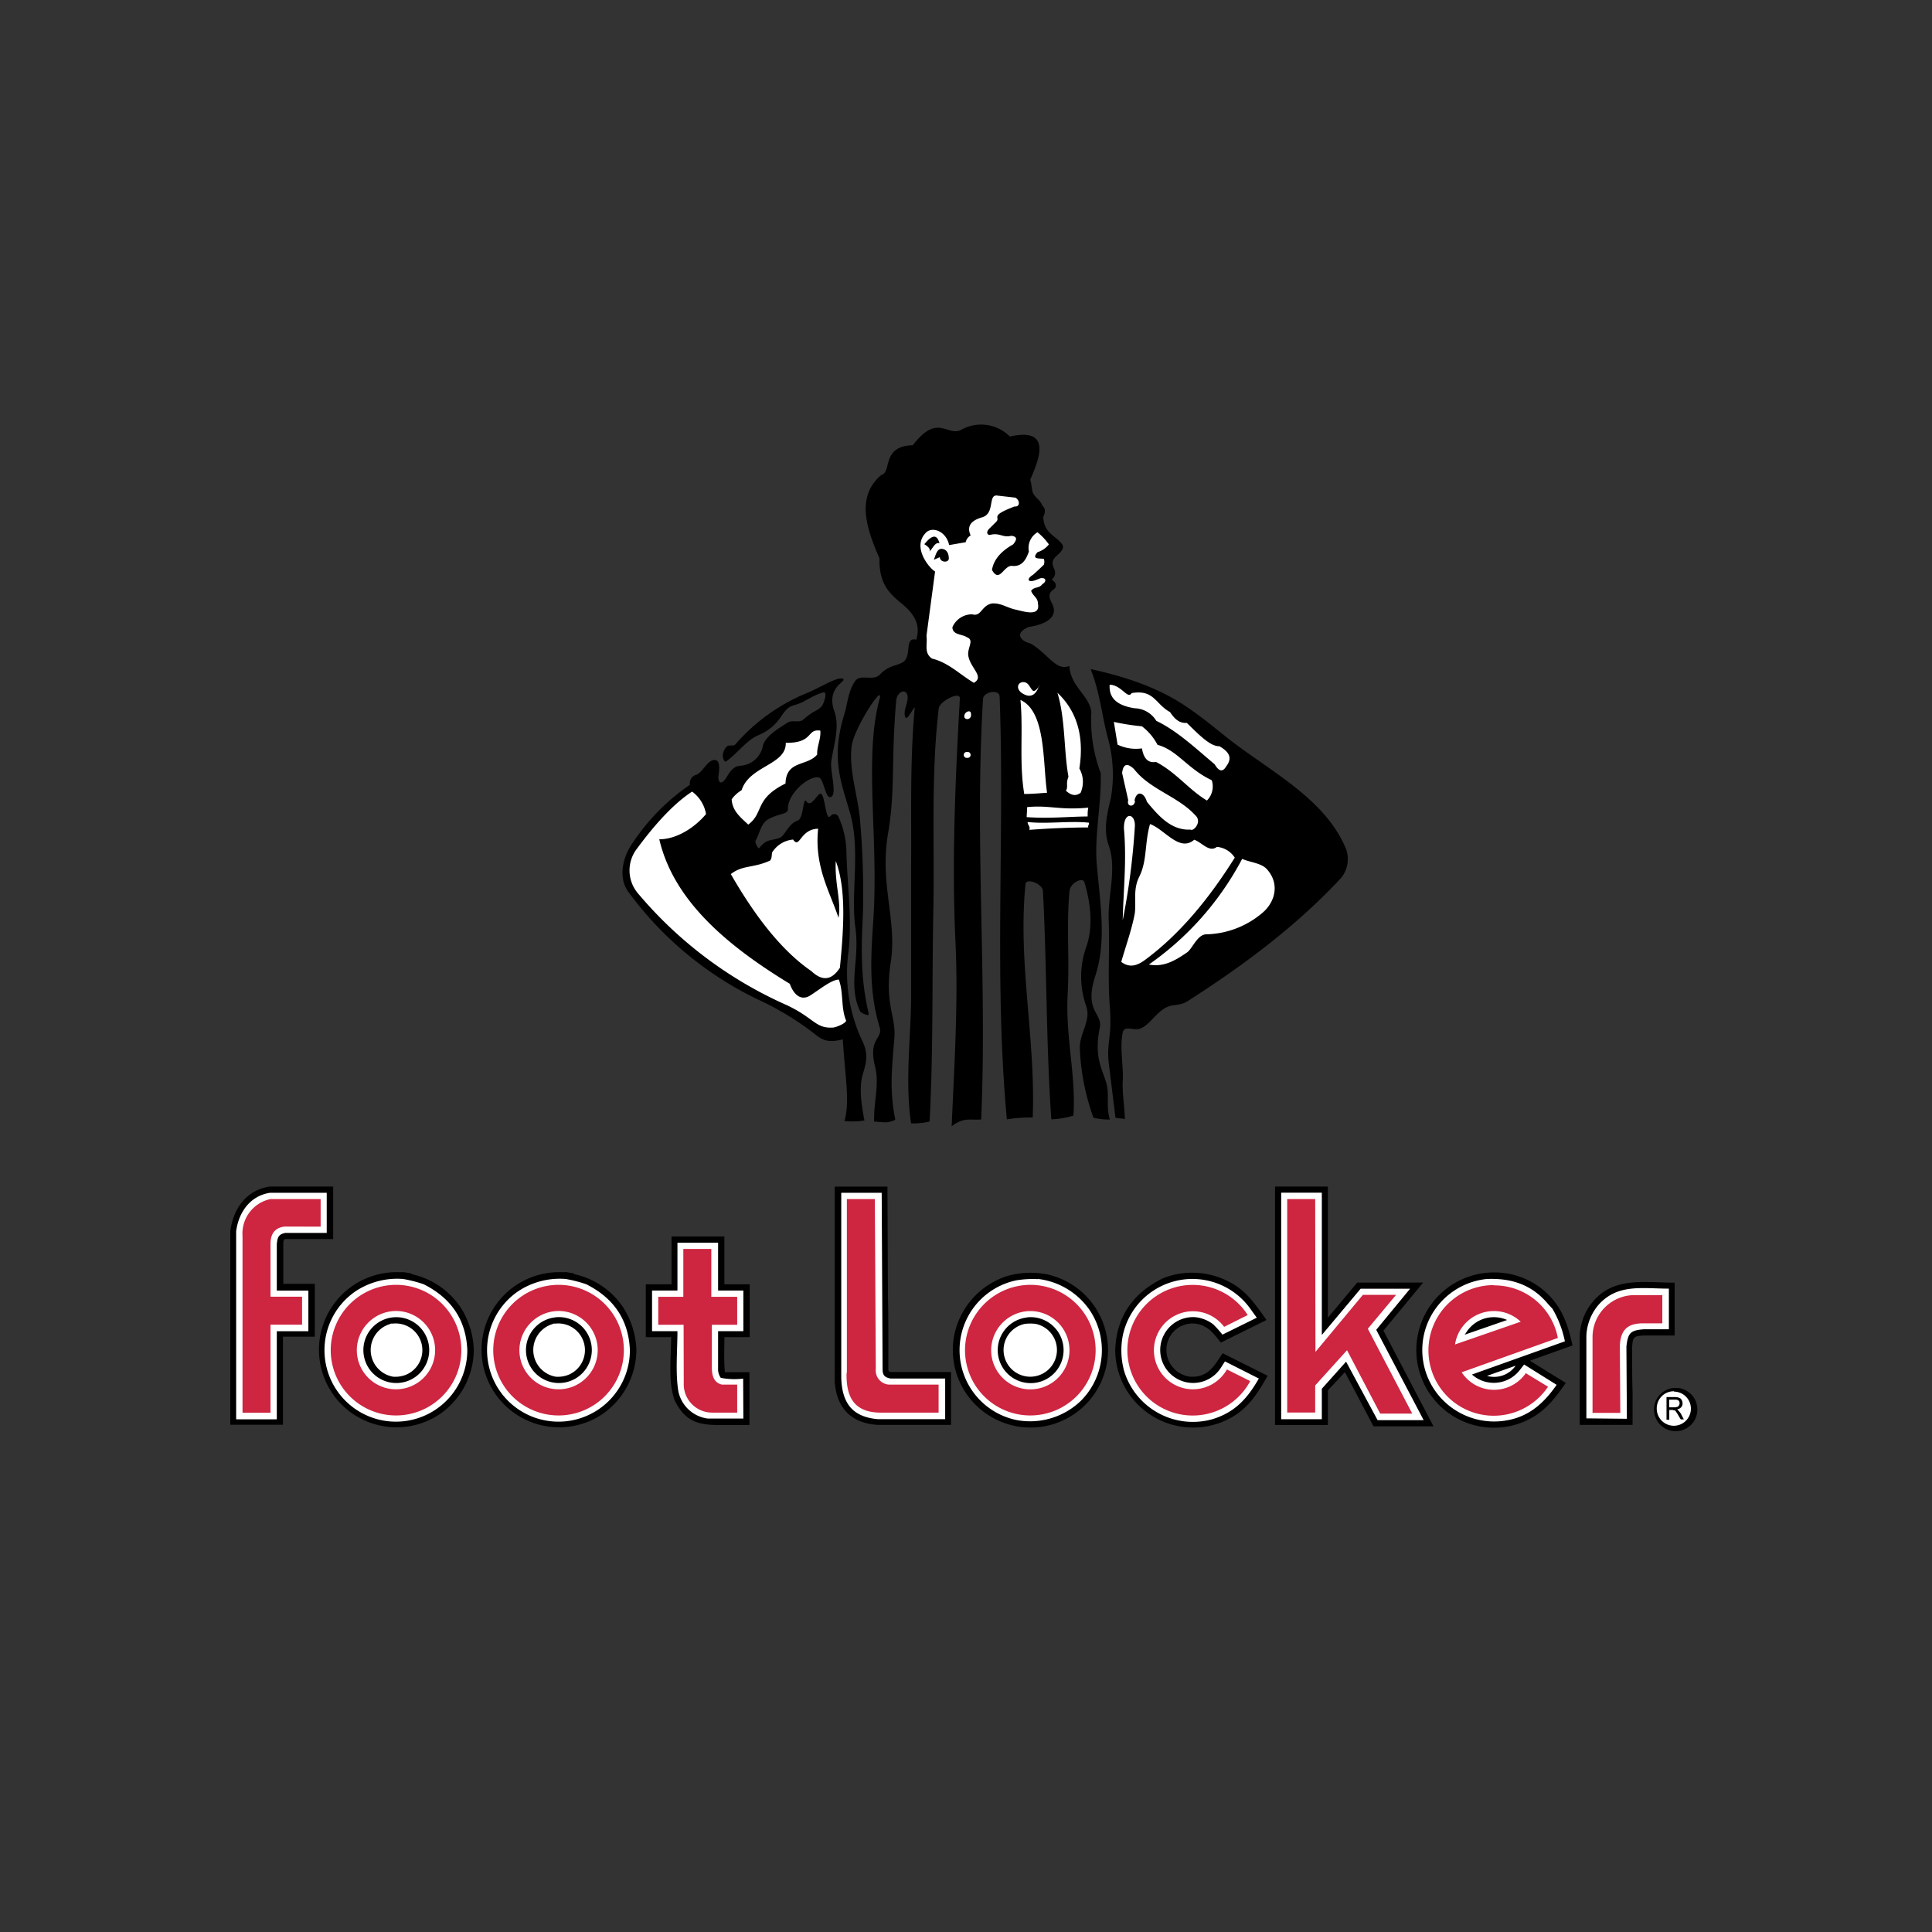 <svg xmlns="http://www.w3.org/2000/svg" viewBox="0 0 285.19 285.19"><rect x="0" y="0" width="285.19" height="285.19" fill="#333333" stroke="none"/><style><![CDATA[.A{fill:#fff}.B{fill:#ce2540}]]></style><path d="M177.66 195.72a3.87 3.87 0 0 0-5.2 2.06 4 4 0 0 0 3.21 5.44c2.64.13 3.5-1.47 4.8-3.47l6.65 3.33c-1.4 2.45-2.63 4.5-5.07 6a11.5 11.5 0 0 1-17.43-9.8c.18-4.95 2.64-8.4 7-10.57a11.73 11.73 0 0 1 9.39.29c2.82 1.3 4.2 3.4 5.94 5.85l-6.74 3.34c-.64-.8-1.47-2-2.53-2.42zm-116.92-7.64a11.6 11.6 0 0 1 7.2 4.84 12.28 12.28 0 0 1 2 6.38 11.59 11.59 0 0 1-5.09 9.49 11.45 11.45 0 1 1-6.37-21h1.16l1.13.2zm24 0a11.6 11.6 0 0 1 7.2 4.84 12.37 12.37 0 0 1 2 6.38 11.59 11.59 0 0 1-5.09 9.49 11.45 11.45 0 1 1-6.37-21h1.16l1.13.2zm69.68 0a11.44 11.44 0 1 1-8.67 20.71 11.42 11.42 0 0 1-4.87-11.79 11.56 11.56 0 0 1 7.8-8.64 12.64 12.64 0 0 1 5.71-.28zm55.66 1.24l-5.87 7.1 7.4 14.13h-8.86l-4.22-8-2.52 2.7v5.1h-7.8v-35.2h7.8v19.38l4.33-5.2zm15.75 11.54l5.3 3.28c-1.83 2.63-3.4 4.6-6.42 5.82a11.46 11.46 0 1 1-4.17-22.13 11.22 11.22 0 0 1 7.41 2.71c2.62 2.3 3.44 4.83 4.18 8.07l-6.3 2.25zM131.06 191c.1 3.6.07 7.36.07 11 0 .32 0 .46.35.53h8.9v7.8H129.5c-3.85-.27-6-2.47-6.28-6.35v-28.82H131l.07 15.9zm-89.24-7.75v6.26h4.65v7.8h-4.7v13H34v-28.63c.48-3.35 2.38-6 5.82-6.53h9.36v7.75h-7c-.12 0-.2.07-.3.1v.3zM241 205.88c-.08-2.27-.08-4.8-.08-7.07.14-1.5.2-1.56 1.68-1.67h4.6v-7.8c-4.37 0-8.82-.9-11.95 2.66a8.32 8.32 0 0 0-2.06 5.23v13.1h7.8v-4.47zm-142-16.3h-3.67v7.8h3.74c0 3.08-.48 6.36.5 9.3 1.65 3.3 3.6 3.74 7.3 3.67h3.76v-7.8H107v-.07c-.16-1.62-.07-3.46-.07-5.1h3.74v-7.8h-3.74v-7.06h-7.8v7.06zm148.66 15.3a3.2 3.2 0 1 1-.61 0h.6zm-123.02-39.35c.85-2.87.1-6.64-.23-12.1-1.6.36-2.55.43-3.85-.57a42.76 42.76 0 0 0-8.74-5.35 51.12 51.12 0 0 1-19.06-15.85c-1.47-2-1-5 .76-7.43a31.34 31.34 0 0 1 8.33-8.39 1.28 1.28 0 0 1 1-1.49c1-.5 1.6-2.23 2.7-2.16.85.07.6 1.6.5 2.4-.07.55.18 1.28.78.7s1-2.13 2.4-2.25a3.61 3.61 0 0 0 3.39-3c.44-1.44 2.36-2.55 3.65-3.38.7-.43 1.68.07 2.25-.4 1.83-1.56 1.88-1.15 2.68-1.9.46-.44 1-2.34.34-2.16-1.76.5-2.8 1.52-4.28 1.88-2.1.55-1.63 2.86-5.32 4.45-1.77.75-3 2.62-4.77 3.88-.2.14-.46-.44-.46-.7a1.86 1.86 0 0 1 .62-1.54c.25-.25 1 0 1.2-.27a28.12 28.12 0 0 1 10.37-7.51c2-.78 4.68-2.54 5.5-2.2s-2.55 1.12-1.24 4.8c.83 2.32-.1 5-.45 7.4-.2 1.47.87 4.72 0 5.23s-1.07-2.64-1.83-2.85c-1.33-.36-4.57 2.23-4.57 4.6 0 .85-.92.6-2.68 1.44-1.33.62-1.38 2-2.1 3.3-.14.27.4 1.28.55 1.07 1.17-1.42 1.6-1 3-1.5.76-.25 1.3-2.1 2.62-2.53 1-.3.78-3.67 1.35-2.84s1.3-.55 1.88-1.08c.87-.75.87 4.1 1.62 3.26.23-.25.9-.67 1.27.2a13 13 0 0 1 1.12 4.9c.1 5.07.94 10.28.23 15.5a23.48 23.48 0 0 0 2.15 12.63c1 2.1.44 3.45 0 5-.5 1.86-.2 4.16.28 6.68a11.26 11.26 0 0 1-3 .07zm3.58-15.8c.07.3-1.13-.16-1.26-.46-1.86-4 0-7.56-.7-12.38-.7-5.2.8-11.42-.8-16.95-1.26-4.38-2.86-8-.82-14.52.48-1.58.55-3.4 1.6-4.9.83-1.12 2.68.14 3.7-1 1.2-1.26 2.25-1.2 3.14-1.67 1.72-.72.25-3.9 2.18-3.42.5-1.75.2-3.35-2-5.2-1.72-1.45-3.53-2.78-3.44-6.82-1.93-4.4-3.5-9.14.28-12.3 1.56-.35 0-4.3 4.63-4.38 3.62-4.68 4.93-1.44 7-2.2a6 6 0 0 1 7.34.91c6.7-1.53 3.94 4.1 3 6.4.27.62.16 1.6.53 2.14.53.78.94.8 1.28 1.7.67.43.2 1.58.12 1.58.07 2.4 1.65 2.7 2.68 3.94.46.57.16.9-.14 1.3s-1 .75-1.14 1.4.3 1 .34 1.57a1.16 1.16 0 0 1-.49 1.07c.26.26.6.42.6.87.1.8-1.45.63-.73 2.34 1.56 2.53-1.24 3.5-3.26 3.8-2.13.87-1.3 2.07.27 2.44 2.57 1.5 3.8 4.17 5.72 3.3.18 3.1 2.93 4.3 3.25 6.83a22.06 22.06 0 0 0 1.38 9c.14 4.56-1 9.35-.55 13.8.57 6.17 1.36 11.2-.25 16.15-1.72 5.3 1.12 5.43.66 7.66-.87 4.2.32 6 .95 8.07.53 1.73-.08 3.56.55 5.46a9.88 9.88 0 0 1-2.43-.27 34 34 0 0 1-2-10c-.2-2.34 1.7-4.24.94-6.44a13.07 13.07 0 0 1 0-8.77c1.05-3 .64-6.53-.28-9.56-.25-.8-2.1.1-2.2 1.33-.46 5.05 0 9.73-.25 14.8-.4 6.75 1.24 12.25.83 18.33a12.94 12.94 0 0 1-3.26.55c-.8-11.54-.64-22.57-1.24-33.67 0-1.12-2.47-2-2.57-1.07-1.16 11.67 1.52 22.84 1.06 34.47a22.06 22.06 0 0 0-3.81.27c-1.94-20.85-.3-41.65-1.07-62.36 0-1.23-2.4-.74-2.45.28-1.27 20.94.64 41.58-.28 62.1-1.67.13-2.57-.37-4.35 1 .38-9 1-18.24.55-27.5-.55-11.76 0-23.87.66-35.68 0-1.08-3 .45-3.12 1.5-1.17 9.95-.6 20-.8 30.07-.2 10.3 0 20.66-.55 30.92a11.56 11.56 0 0 1-2.73.27c-.9-6-.07-12.27 0-18.32v-19.3c.07-7.8-.2-15.55.53-23.65.05-.62-1.08 1.88-1.35 1.36-.5-1 .53-2.23.27-3.3s-1.56-.46-1.65.83c-.77 8.7-.1 13.2-1.2 19.57-1.28 7.54 1.36 12.75.4 19s.8 8 .53 11.2c-.36 4.6-.75 7.57.14 12.08-1.24.55-1.53.35-3.12.26-.1-2.85.8-5.46.14-8.08-1.08-4.3 1.2-4.08.66-5.87-1.62-5.38-1.28-10.46-.94-15.6.85-12-1.42-24.27.94-32.82.7-2.57-3.73 4.23-4.1 6.83-.53 3.6 1 7.7 1.24 11.33a125.75 125.75 0 0 1 .41 13.28c-.23 4.77-.46 9.52.85 15zM164.66 165l-1-8.14c-.32-3.12.53-3.8.16-8.33-.32-4.15 0-8.2-.16-12.57-.17-3.7 1.24-7.7 0-11.17-.85-2.4-.2-4.72.34-7.1a20.36 20.36 0 0 0-.53-9c-.85-3.28-1.1-6.42-2.48-9.93 5.43 1.2 10.2 2.84 14.3 5.66 3.08 2.1 5.05 3.93 7.4 5.66 6.12 4.5 13.14 8.36 16 15.23a4.41 4.41 0 0 1-.71 4.27c-6.84 7.38-15 13.3-22.73 18.24-1 .62-1.8.43-2.64.7-1.88.63-2.9 2.94-4.43 3.35-.94.26-2.22-.55-2.45.55-.48 2.34.14 4.84 0 7.25-.07 1.8.26 3.67.32 5.5l-1.4-.17z"/><path class="A" d="M59.53 188.8a19.37 19.37 0 0 1 3 .77c4 2 6.27 5.2 6.45 9.73a10.54 10.54 0 0 1-20.87 2.11 10.53 10.53 0 0 1 4.45-10.85 11.13 11.13 0 0 1 7-1.76zm24 0a19.37 19.37 0 0 1 3 .77c4 2 6.27 5.2 6.45 9.73a10.54 10.54 0 0 1-20.87 2.11 10.53 10.53 0 0 1 4.45-10.85 11.13 11.13 0 0 1 7-1.76zM42.1 182c-1 .2-1.15.67-1.24 1.67v6.84h4.66v6h-4.66v13h-6v-27.76c.37-2.82 2.07-5.23 5-5.68h8.37V182H42.1zm67.6 21.5a10.63 10.63 0 0 1-3.3-.11A2.19 2.19 0 0 1 106 202v-5.5h3.73v-6H106v-7.06h-6v7.06h-3.75v6H100c0 2.75-.32 6.2.14 8.9a5.09 5.09 0 0 0 4.36 4h5.23z"/><path class="B" d="M58.45 189.66a9.64 9.64 0 1 1-9.63 9.64 9.66 9.66 0 0 1 9.63-9.64zm24 0a9.64 9.64 0 1 1-9.64 9.64 9.66 9.66 0 0 1 9.61-9.64zm18.48 14.57a4.19 4.19 0 0 0 4.13 4.29h3.76v-4.13h-2.24c-1-.23-1.47-1-1.5-2.37v-6.46h3.74v-4.13H105v-7.07h-4.13v7.07h-3.7v4.13h3.74zm-53.6-23.16V177h-7.4a5.19 5.19 0 0 0-4.13 5.44v26.1h4.13v-13h4.66v-4.13h-4.66v-7.8c0-1.54.7-2.38 2.06-2.55z"/><path class="A" d="M58.45 193.52a5.78 5.78 0 1 1-5.78 5.78 5.81 5.81 0 0 1 5.78-5.78zm24 0a5.78 5.78 0 1 1-5.78 5.78 5.82 5.82 0 0 1 5.75-5.78zm96.76 2.07a5.22 5.22 0 0 0-2.82-1.16 4.86 4.86 0 1 0 3.79 7.53l.64-1 5 2.53c-1.67 2.93-3.53 5-6.85 6a10.61 10.61 0 0 1-13-7 11.51 11.51 0 0 1-.25-5.25 10.5 10.5 0 0 1 18.8-4.11l1 1.38-5.07 2.5c-.4-.5-.83-1-1.27-1.42zm-26-6.8a10.79 10.79 0 0 1 7.66 4.63 10.58 10.58 0 0 1-1.28 13.32 10.8 10.8 0 0 1-9.57 2.87A10.53 10.53 0 0 1 150 189a14.79 14.79 0 0 1 3.19-.18zm47.64 1.44h7.3l-5 6.07 7 13.33h-6.8L198.7 201l-3.58 4v4.5h-6v-33.44h6v21zm28.3 2.94A15.67 15.67 0 0 1 231 198l-13.72 4.9a4.85 4.85 0 0 0 7-.58l.7-.9 4.8 3c-1.83 2.64-4 4.64-7.27 5.23a10.64 10.64 0 0 1-9.45-2.91 10.49 10.49 0 0 1-1.83-12.48 10.61 10.61 0 0 1 8.21-5.46c3.7-.16 6.72.85 9.1 3.72zm-99-17.1l.13 26c0 .92.28 1.24 1.17 1.42h8.07v6h-9.9c-3.83-.32-5.33-2.4-5.44-6.12v-27.3zm110 33.36l-.07-10.66c.23-2 .57-2.4 2.57-2.55h3.7v-6c-3.94 0-7.54-.75-10.34 2.34a7.5 7.5 0 0 0-1.84 4.66v12.15z"/><path d="M58 194.46a4.86 4.86 0 1 0 5.36 4.84 4.87 4.87 0 0 0-5.36-4.84zm24 0a4.86 4.86 0 1 0 5.36 4.84 4.86 4.86 0 0 0-5.45-4.84z"/><path class="A" d="M57.67 195.42a4 4 0 0 0 .36 7.8 4.24 4.24 0 0 0 1.93-.3 3.94 3.94 0 0 0-1.96-7.54h-.36zm24 0a4 4 0 0 0 .36 7.8 4.24 4.24 0 0 0 1.93-.3 3.94 3.94 0 0 0-1.96-7.54h-.36z"/><path class="B" d="M184.18 194.12l-3.48 1.74a5.76 5.76 0 1 0 .41 6.29l3.44 1.72a9.64 9.64 0 1 1-.37-9.75zm-32.1-4.46a9.64 9.64 0 1 1-9.63 9.64 9.67 9.67 0 0 1 9.63-9.64zm42.1 9.9l7-8.42h4.9l-4.17 5 6.56 12.53h-4.73l-4.9-9.36-4.7 5.2v4h-4.13V177h4.13zm40.87 9h4.13l-.07-9.8c.07-2.7 1.4-3.42 3.47-3.42h2.8v-4.16H241a6.22 6.22 0 0 0-5.92 6.12v11.22zm-14.54-18.86a9.64 9.64 0 1 0 8 15l-3.28-2a5.71 5.71 0 0 1-9.47-.13l14.2-5.07a9.54 9.54 0 0 0-9.43-7.76zm-95.5 13V177h4.13l.14 25.07a2.09 2.09 0 0 0 2 2.32h7.27v4.13h-8.18c-4.33.13-5.5-2.32-5.4-5.9z"/><path class="A" d="M223.72 201.6l-4.22 1.5a3.88 3.88 0 0 0 4.22-1.49zm-71.63-8.07a5.78 5.78 0 1 1-5.78 5.78 5.81 5.81 0 0 1 5.78-5.78zm72.4 1.58a5.74 5.74 0 0 0-4-1.58 5.81 5.81 0 0 0-5.71 4.93l9.68-3.35z"/><path d="M216.27 197l6.2-2.15a4.81 4.81 0 0 0-6 1.79l-.25.36zm-64.68-2.52a4.86 4.86 0 1 0 5.41 4.82 4.87 4.87 0 0 0-5.41-4.84z"/><path class="A" d="M151.3 195.42a3.94 3.94 0 1 0 1.56 0 6.78 6.78 0 0 0-1.56 0zm95.8 10a2.52 2.52 0 1 1-2.54 2.5 2.51 2.51 0 0 1 2.54-2.55z"/><path d="M246 209.53v-3.3h1.28a1.64 1.64 0 0 1 .63.12.59.59 0 0 1 .32.3 1.11 1.11 0 0 1 .14.51.81.81 0 0 1-.21.57.9.9 0 0 1-.63.3c.12 0 .17.16.2.16a4.88 4.88 0 0 1 .37.45l.46.88h-.46l-.4-.67c-.1-.2-.2-.3-.25-.4a1.73 1.73 0 0 0-.21-.25.33.33 0 0 0-.21 0c0-.07-.1-.07-.2-.07h-.42v1.44h-.4z"/><path class="A" d="M246.4 207.74h.83c.16 0 .3-.07.4-.07a.6.6 0 0 0 .21-.21.62.62 0 0 0 .09-.3.56.56 0 0 0-.14-.41.69.69 0 0 0-.48-.14h-.92zm-144.26-90.87c-3 1.95-5.94 5.43-8.26 8.6a5.24 5.24 0 0 0 .23 6.33 60.92 60.92 0 0 0 22 16.56c4.07 1.9 4.25 3.5 6.87 3.32.34 0 2.06-.66 1.9-1.08-.76-1.8-.35-4.15-1.06-6-1.07 0-3 1.58-4.24 2.36-1 .62-2.2.4-3-1.74-9.47-5.76-17.18-12.4-19.26-21.33 2.6 0 5.25-1.75 6.9-3.72a5.18 5.18 0 0 0-2.06-3.32zM108 118c.13 1.7 1.2 2.55 2.45 3.72 2.36-1.74.85-3.76 5.5-6.06.1-3.48 3.2-2.5 4.68-4.28-.07-1.2.57-2.27.46-3.53-2.08-.3-.92 1.85-5.1 1.8.1 3.28-5.37 3.37-6.52 7A4.68 4.68 0 0 0 108 118zm35.76-17.2c-2.1-1.26-3.77-3-6.17-3.58-1.25-.82-.65-2.15-.83-3.36l1.27-9.5c-.76-.4-3.47-3.54-1.38-5.7.92-1 3-.3 3.46 1.8l2.44-.42a1.52 1.52 0 0 1 .73-1c-.57-1.26-.07-2.13 1.56-2.64 2.06-.46 1-3.23 2.23-3.26l2.82.32c.7.4.7 1.4-.12 1.3-3.82 1.45-2 1.54-2.72 2.27l-.95.94c-.5.46-.5.94 0 1 1.5-.4 1.9.46 3.17.12 1.28.13.48 1 .3 1.26-1.95 1.1-2.9 2.36-3.14 3.78 1.12 2 1.7-.64 2.93-.6 1.63.2 2.18-1.17 2.52-2.12a2.68 2.68 0 0 1 1.27-2.84 9.16 9.16 0 0 1 1.68 1.79 3.38 3.38 0 0 1-1.68 1.15c-1 1.16.4.85.94 1a1.32 1.32 0 0 1 0 .85 53.01 53.01 0 0 1-1.58 1.47c-1.06.66-.76 1.17.23.85.27-.1.55-.2.82-.32 1-.16.87.58.32.85-.48.7-1.2.34-1.67 1 .24.76 1 1 1 1.87.4 2-2 1.2-3.32.9s-2.16-1-3.47-.9c-1.56.3-1.56 2-2.9 1.6a3.16 3.16 0 0 0-2.93 1.9c0 1.17 1.42 1 2.1 1.47 1.3.46-.1 1.67.3 3 .43 1.72 2.36 2.9.7 3.78zm7.43 16.4c1.12 0 2.24-.1 3.37-.18-.65-4.5-.14-12-3.93-13.7.44 4.56-.22 9.12.56 13.87zm.43 2l-.07 1.42c3.4.23 6-.07 9-.1 0-.44 0-.88.1-1.3-4.3.4-5.72-.4-9.03-.08zm.07 2.13c0 .55.4.53.26 1.17a121.78 121.78 0 0 1 8.69-.36c-.07-.4.16-.32.1-.7-2.85-.3-6.14.22-9.06-.1zm4.4-19.08c1.2 4 .92 8.5 1.63 12.4-.43 1.1 0 1.4-.37 2.08.85.76 1.52.78 2.16.3a4 4 0 0 0-.18-3.59c.76-4.87-.44-8.54-3.24-11.18zm-2.72-1c-.28.85-.92 2-2.37 1.15-1.2-.7-.75-1.83.2-1.7.66.1.8.78 1.23 1.22.28.27.7-.26 1-.67zm16.23 41.12a44 44 0 0 0 13.76-15.59c1.2.54 2.87.6 3.7 1.58 1.9 2.18 1.12 4.84-.7 6.38a13.26 13.26 0 0 1-8.3 3.18c-1.3 0-2.1 2.18-2.82 2.66-1.93 1.33-3.54 2.2-5.65 1.8zm-5.75-41.3c1.76.1 2.6 2.22 3.2 1.24 3.33-.57 3.48 1.62 5.66 2.8.67 1 1.36 1.68 2.48 1.6 1.72 1.67 3.46 3.5 4.8 3.44 1.77 1 1.8 1.95 1 3-.5.85-1.06.74-1.68-.32-2.8-2.36-5.62-5-8.62-6.42a3.87 3.87 0 0 0-3.19-1.86c-3-.46-3.8-1.8-3.7-3.46zm.57 5.48l.55 3.37a6.26 6.26 0 0 0 3.6.55c.25 1.54.94 2.2 2.07 2 3 1.56 4.84 4.1 7.52 5.7a2.94 2.94 0 0 0 .71-3c-3.56-1.67-5.1-4.45-8-5.22a8.23 8.23 0 0 0-2.31-2.74 32.74 32.74 0 0 1-4.15-.65zm3.12 11.63c0 1-1.28 1-1-.07l-.9-4c.16-1.38.78-1.53 1.77-.57 2.34 3 6.45 4 9 6.77 1.14 1-.28 2.47-.65 2.15-2.9.16-4.8-2.1-6.46-4.1-.38-1.36-1.5-1.8-1.84-.16zm-44.16 8.94c1.58 4.2 1.15 10.1.6 15.74-1.23 1.88-2.6 2-4.2.5-4.36-3-8.26-8-11.9-14.33 1.77-1.38 3.3-.85 5.8-2 .3-.4.2-.78.3-1.2a4.08 4.08 0 0 1 3.09-1.9c1 1.46 1-1.54 3.7-1.6-.6 5.62 1.8 9.43 3 13.15.46-2.33-.57-5-.4-8.34zM165.53 142c1.15.86 2.25.63 3.54-.34 5.1-3.78 9.4-9 13.2-15.06a3.51 3.51 0 0 0-2.64-1.59c-1.13.9-2.25-.7-3.35-1.05-2.18 1.88-4.36-1.54-6.52-2.32-.82 2.85-.4 5.42-1.6 7.8-1 2-.35 4-.7 5.66-.46 2.3-1.3 4.62-1.95 6.9zm.2-6.2c.1-4.54.6-8.7.18-13.46-.07-2.66 1.8-2.32 1.6-.2a102.89 102.89 0 0 1-1.77 13.65zM143 105c.27 0 .34.18.34.53a.58.58 0 0 1-.5.62c-.28 0-.5-.1-.5-.46a.76.76 0 0 1 .65-.69zm-.23 6a.44.44 0 1 1 0 .87.44.44 0 1 1 0-.87z"/><path d="M137.2 81.4c.48-.4.82-1.45 1.48-1.2-.36-1.36-1.07-1.3-2.24.13.66.4.92.74.76 1.06zm.66 1.2c.28-.73.46-1.65 1.2-1.58s1 .75 1 1.42-1.3.62-1.33-.2l-.83.37z"/></svg>